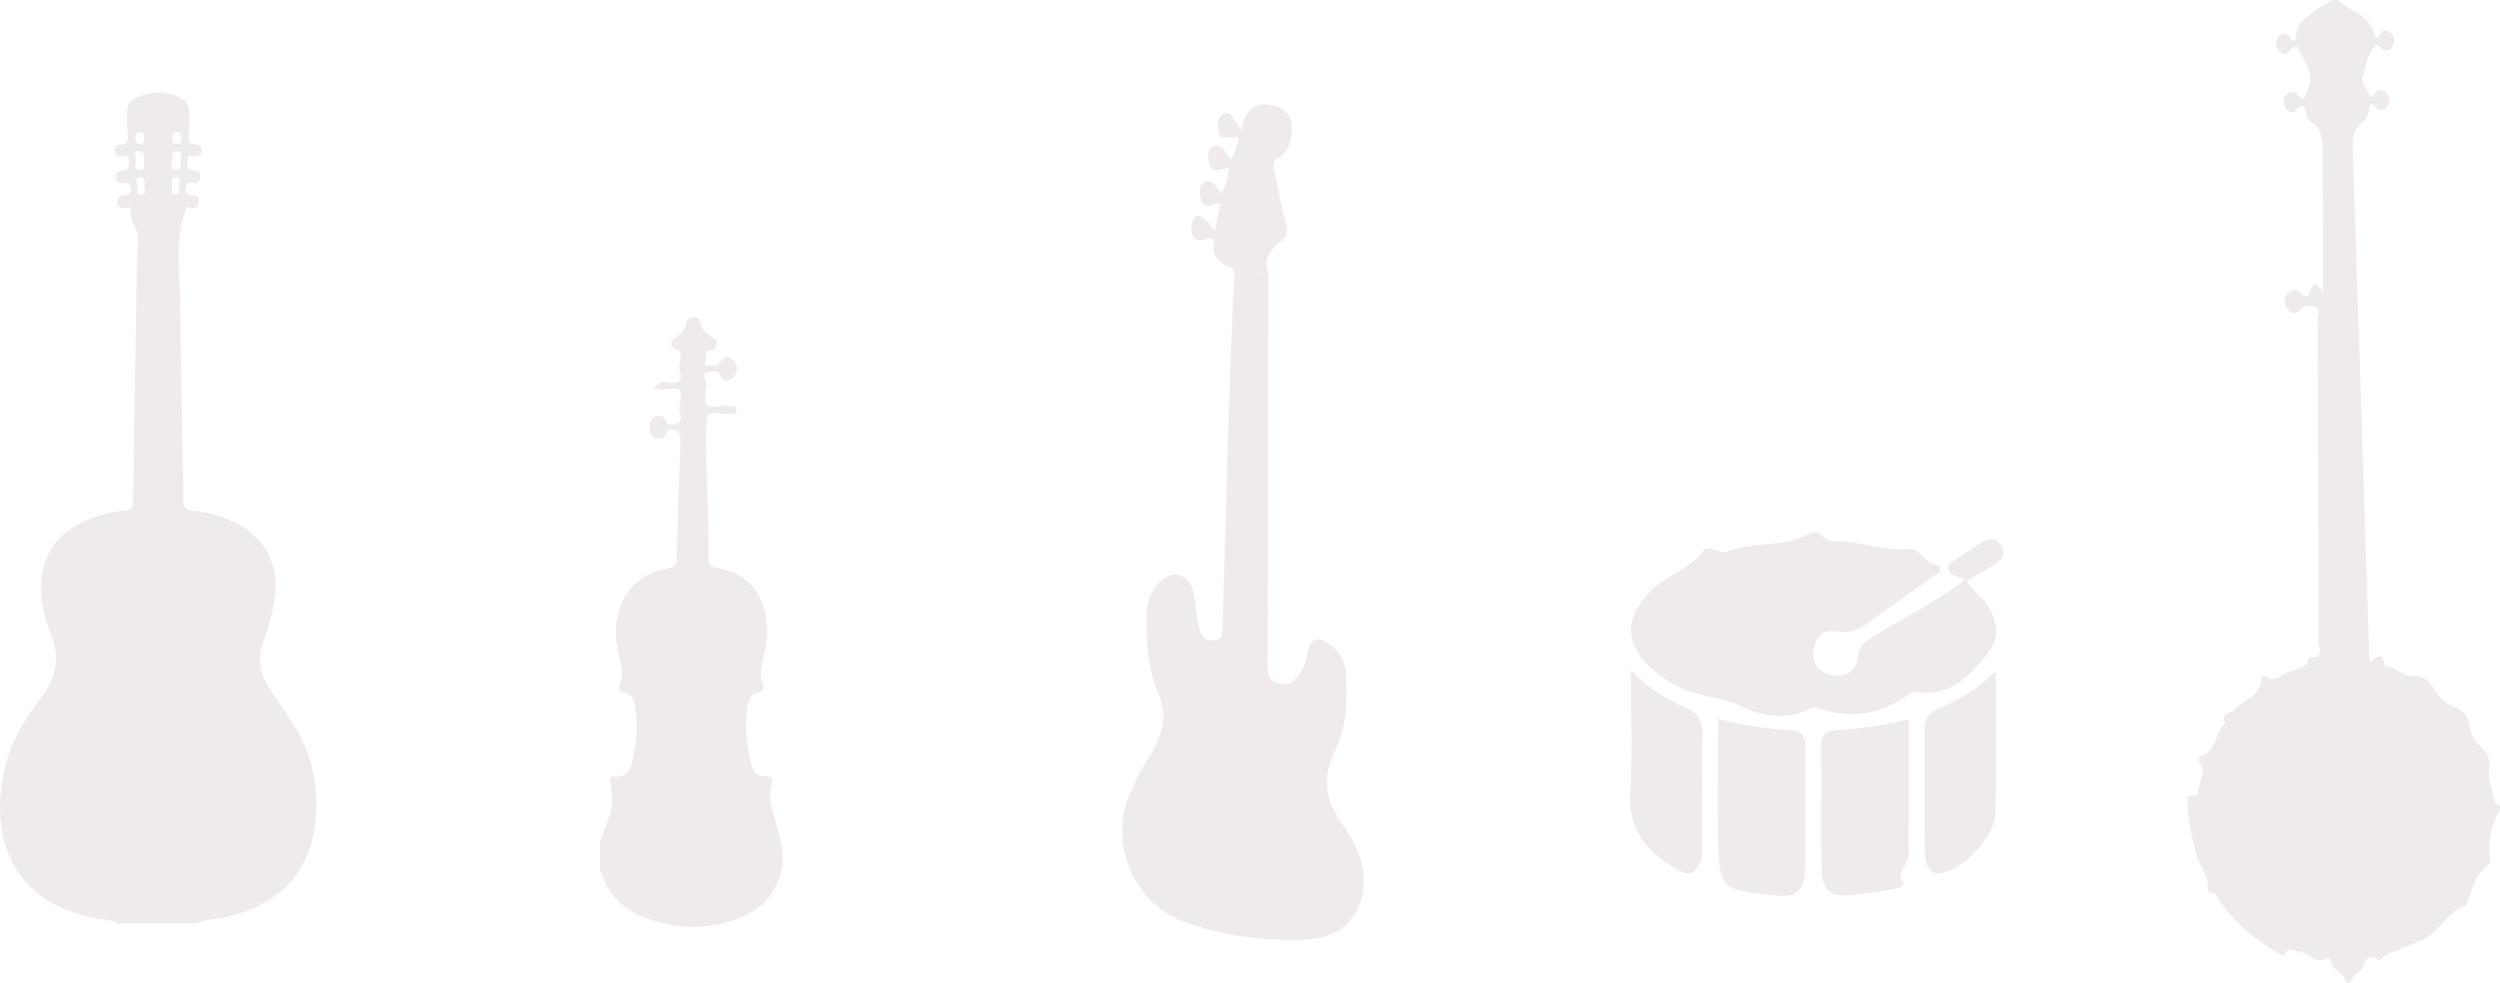 <svg xmlns="http://www.w3.org/2000/svg" viewBox="0 0 1149.27 451.92"><defs><style>.cls-1,.cls-3{fill:#b49c9c;}.cls-1,.cls-2{opacity:0.2;}</style></defs><title>Asset 18</title><g id="Layer_2" data-name="Layer 2"><g id="Layer_1-2" data-name="Layer 1"><path class="cls-1" d="M54.22,424.57c-3.17-2.09-6.93-1.7-10.41-2.39-44.33-8.85-49-45.79-40-74.73,3.1-10,9-18.54,15.18-26.82,6.66-9,8.82-18.08,4.49-28.91-3.12-7.82-5.17-16.1-4.46-24.82,1.08-13.12,8-21.85,19.66-27.24a57.12,57.12,0,0,1,18.73-4.92c3.14-.3,3.71-1.52,3.75-4.35.34-25.64.81-51.28,1.26-76.91.26-14.48.4-29,.92-43.44.19-5.12-4.25-9-3.25-14.23.24-1.29-1.18-.32-1.8-.23-2,.28-3.84,0-4.27-2.29s1.14-3.43,3.19-3.52c2.4-.1,3.21-1,2.79-3.41-.35-2-.71-2.88-3.11-2.17a2.81,2.81,0,0,1-3.53-2.65c-.21-2,1.07-3.09,3-3.11,3.34,0,2.8-2.28,2.93-4.5.22-3.59-2.06-1.78-3.51-1.9s-2.62-.66-2.87-2.27.44-3.27,2.19-3.28c4.25,0,3.63-2.87,3.54-5.5-.06-2-.2-4-.27-6-.27-7.83.79-9.21,8.44-11.55A19.58,19.58,0,0,1,77.15,43c8.74,2,10.19,4,9.92,12.91-.08,2.5-.13,5-.31,7.49-.11,1.6.41,2.62,2.06,2.76,2.21.2,4.24.79,3.67,3.51-.73,3.4-3.48,2.12-6.1,1.87.09,3.06-2.09,6.78,3.63,7,1.52.06,2.29,1.39,2.11,2.89a2.84,2.84,0,0,1-3.49,2.71c-2.29-.64-2.86,0-3.17,2.1-.35,2.3.26,3.39,2.75,3.47,2,.06,3.63,1.18,3.24,3.49s-2.3,2.91-4.2,2.23c-2.16-.77-1.77.54-2.19,1.78-4.82,14.2-2.34,28.79-2.2,43.21.28,29.63,1,59.26,1.43,88.89,0,3.64.68,5.26,4.75,5.52a51.33,51.33,0,0,1,15,3.61c17.55,6.77,25.62,21.34,21.68,39.75a131.75,131.75,0,0,1-4.77,17.3c-2.76,7.61-1.42,14.36,2.87,20.84,3.58,5.41,7.22,10.79,10.73,16.24,8.92,13.85,12.17,29.12,10.41,45.34-2.52,23.32-16.46,37.88-40.87,43.64-4.6,1.09-9.46.94-13.86,3ZM83.35,73.17c-.88-1.07,1-3.72-1.81-3.66-3.47.08-1.84,3.41-2.46,5.19-.4,1.15-.58,3.8,2.06,3.47C84.2,77.8,82.4,75,83.35,73.17ZM66.2,74.81c-.21-2.24.91-5.07-2.28-5.37-2.37-.22-1.78,2.15-1.53,3.35.37,1.86-1.23,4.88,2,5.32C67.15,78.49,66.05,76,66.2,74.81Zm-2-8.66c1.78,0,2.09-1.08,2-2.57S66,60.45,64,60.67c-1.66.18-1.75,1.63-1.78,3S62.36,66.3,64.25,66.15ZM81,60.6c-2,.51-1.73,2.12-1.79,3.6-.07,1.64,1,1.9,2.27,1.91,2.1,0,1.73-1.57,1.76-2.84C83.26,61.75,82.7,60.68,81,60.6ZM66.45,85.87c-.71-1.33,1.16-4.07-1.66-4.27S63,84,63.2,85.32s-1.29,4.19,1.85,4.12C67.49,89.38,66.29,87.3,66.45,85.87Zm12.48.27c.76.91-.85,3.29,1.54,3.24,3.35-.08,1.33-3,1.78-4.56.32-1.07.89-3.47-1.49-3.23C78.06,81.86,79.5,84.41,78.93,86.14Z"/><path class="cls-1" d="M1074.37,0c2.82,1.88,5.5,4.06,8.5,5.58a16.76,16.76,0,0,1,9,11.52,1.91,1.91,0,0,0,2.2-1.19c1.24-2.72,3.38-2.15,4.91-.83,2.18,1.88,2,4.57.5,6.82a3,3,0,0,1-4.77.46c-2.71-3.23-2.75-1.39-4.51,1-2.71,3.69-2.29,8.13-4.11,12-1,2,1.87,6,3.39,8.9.43.8,1.76-.15,2.26-1.13,1.33-2.57,3.53-2,5-.69a4.85,4.85,0,0,1,.53,6.82c-1.29,1.6-3.44,2.18-5.07.07-2.18-2.82-2.81-1.33-3.06,1a9,9,0,0,1-3.57,6.24c-3.5,2.92-4.19,7-4,11.31q2.93,88.62,5.78,177.23.93,28.45,1.84,56.91c0,.65.15,1.29.31,2.53,2.94-2.63,5.84-5.17,6.66,1.12.08.61,2.36.9,3.58,1.41,3.07,1.28,6.16,3.77,9.16,3.66,5.4-.18,7.8,2.13,10.3,6.46a18.42,18.42,0,0,0,8.51,7.46c4.67,1.86,6.74,4.29,7.44,9.3a17,17,0,0,0,5,9c3.43,3.32,4.89,6.33,4.09,11.31-.58,3.54,1.25,7.46,1.91,11.22.32,1.76,0,3.65,2.24,4.57,1.29.54,1.23,1.71.51,2.94a33,33,0,0,0-4.11,21.76c.14,1.08.08,2.19-.74,2.75-6,4.06-7.31,10.76-9.78,16.83-.3.74-.53,1.95-1,2.1-5.95,1.77-9.35,6.89-13.21,10.93-5,5.25-11.65,6.39-17.55,9.35-2.45,1.23-5.57,1.11-7.28,3.87a2.35,2.35,0,0,1-2.17.67c-4.15-3-5.56,0-6.59,3.07s-5,3.35-5.61,6.77c-.16.89-2.15,1-2.46,0-1.17-3.83-5.85-5-6.67-8.92-.24-1.19-1-2.21-1.89-1.7-5.29,3.14-8.44-2.57-12.87-3-2.37-.21-4.6-2.59-6.67,1-.92,1.57-2.78-.19-3.94-.87a82.33,82.33,0,0,1-26.36-24.05c-.89-1.28-1.22-3.15-3.47-3.11-.59,0-1.75-1.05-1.69-1.5.83-6.34-3.81-10.91-5.29-16.5a117.43,117.43,0,0,1-3.93-23.07c-.14-2.22-.09-4.08,2.95-3.76.83.09,1.94,0,1.91-1.07-.13-4.75,4.37-9.25.69-14.19a1.84,1.84,0,0,1,1-2.89c6.79-2.81,6.15-10.85,10.8-15.13-2.3-5.12,2.72-4.18,4.41-6.15,4-4.61,11.92-6,12.09-13.86,0-1.1,1.48-2,2.15-1.44,3.72,3.27,6.54-.05,9.19-1.44,3.73-2,9.61-1.09,10.56-7.19a.52.52,0,0,1,.41-.24c7,1.27,4.15-4,4.14-6.7q-.12-71.7-.5-143.41c0-2,.17-4,0-6-.14-1.53,1.61-3.87-.5-4.41s-4.56-1.87-6.85.57c-1.54,1.63-4,3-6,.44-1.82-2.26-2.93-4.69-.53-7.48,2.21-2.57,4.31-2,6.33-.06,1.84,1.77,3.42,1.71,4.08-.71,1.3-4.75,3.1-4.71,5.94.39,0-10.32,0-19.27,0-28.22-.05-13-.18-26-.18-39,0-4.58-1.09-8.56-5.09-11.31a6,6,0,0,1-1.72-1.77c-1.45-2.34-.46-9.5-6.31-2.93-.74.83-3.21-.15-4-2-.93-2.15-1.1-4.34.76-6,1.45-1.27,3.55-1.83,4.83.05,2.91,4.26,3.21.72,4.26-1.2,4.14-7.61-.7-13.54-3.83-19.67-1-1.88-2.72-1.18-3.84.62-1.44,2.31-3.53,2-5,.34-1.8-2-2.06-4.74-.09-6.8,1.45-1.52,3.52-1.92,5,.42.45.74.86,1.54,1.83,1.37,1.39-.24,1.08-1.44,1.1-2.38.12-4.74,3.71-7.32,6.77-9.9s6.82-4.35,10.28-6.47Z"/><g class="cls-2"><path class="cls-3" d="M583,125.08l-.21,137.1c0,14.95,0,29.9-.08,44.85,0,3.26,1.13,5.57,4,6.7a7.76,7.76,0,0,0,8.42-1.22c3.75-3.28,4.9-7.78,5.89-12.35,1.46-6.72,5.09-8,10.59-3.79a17.69,17.69,0,0,1,7.12,13.22c.92,12.6.21,25.25-5.42,36.62-6,12.09-3.4,22.31,3.68,32.52,5.15,7.45,9.59,15.29,9.84,24.66.44,16.81-9.16,27.7-26,28.45-19.58.87-38.88-1.37-57.33-8.43-21.55-8.25-33.14-34.54-25-56.1,3-8,7.23-15.37,11.62-22.6,5.15-8.48,6.12-17.07,2.27-26.15-4.79-11.3-5.24-23.25-5.36-35.23a21.93,21.93,0,0,1,5.2-14.75c2.47-2.92,5.53-5.07,9.55-4.22s6,4.22,6.78,7.89c1,4.53,1.41,9.19,2.17,13.78a35.27,35.27,0,0,0,1.21,4.81c1.09,3.46,3.79,3.8,6.83,3.34S562,291.45,562,289q1.51-54.3,3.19-108.59c.59-18.44,1.49-36.86,2.25-55.28Z"/><path class="cls-3" d="M583,125.08l-15.5,0c-.43-1.71-2-2.25-3.28-2.81-4.47-1.9-7-4.81-6.24-10,.45-2.93-.85-3.25-3.47-2.38-2.09.69-5,1.5-6.14-1.35a9.49,9.49,0,0,1,.43-8.21c1-1.8,2.4-1.33,3.83-.49,2.31,1.37,3.67,3.69,5.82,6.18.91-4.5,1.7-8.41,2.51-12.4-3.27,0-7.11,3.1-8.72-1.65-.93-2.72-1.41-6.9,1.48-8.25,3.73-1.74,5.32,2.77,8,5,2-3.43,2.34-7.3,3.43-11.13-3.21-.9-7.73,3.27-9.24-2.37-.77-2.9-1.15-6.94,2-7.94,4-1.28,5.38,3.44,8.09,5.93,1.87-2.4,2.28-5.33,3-8,.8-3-1.59-2-3.06-2.09-2.53-.1-5.72.93-5.95-3.26-.16-2.87-.3-6.27,2.61-7.53,3.27-1.42,4.19,2.33,5.87,4.15a20.5,20.5,0,0,1,1.87,3.14c.5-1.59.78-2.57,1.11-3.53,2.29-6.6,6.85-9.17,13.59-7.67,6.45,1.43,9.53,5.57,8.77,12.36-.52,4.67-1.67,9.13-6.29,11.8-3.29,1.9-1.69,5.17-1.24,7.64,1.43,8,3.19,15.93,5.13,23.82.7,2.81.16,4.4-2,6.38C585.07,114.18,580.53,118.23,583,125.08Z"/></g><path class="cls-1" d="M357.53,381.12c-1.8-6.83-5-13.48-2.62-20.91.66-2.07-.56-3.6-3-3.4-4.07.33-5.75-2.35-6.54-5.56-2.19-8.95-3.22-18-1.51-27.19.51-2.74,1.61-5,4.77-5.71,2.44-.57,3.08-2.34,1.89-4.6s-.8-4.91-.4-7.34c.64-3.93,1.9-7.79,2.28-11.74,1.45-14.9-4.1-30.69-22.81-33.62-3.42-.54-3.89-1.74-3.85-4.63.23-20.31-1.45-40.59-1.07-60.92.1-5.29,1.6-6.41,6.13-5.38,2.07,1.16,4.3-.94,6.47.41.69.43,1.3-.8,1.37-1.64.07-1-.3-2.54-1.3-2.24-2.22.64-4.39-1.06-6.49.16-6.68.39-7.11,0-6.46-6.7.16-1.61.85-3,0-4.81-.63-1.25-1.32-3.69.95-4.11,1.8-.34,4.33-1.46,5.65,1.36,1.52,3.25,4.17,2.83,6.07,1a5.34,5.34,0,0,0,.14-7.71c-1.93-2.07-4.51-2.29-6.13.72-1.46,2.71-3.79,1.21-5.75,1.4a1.14,1.14,0,0,1-1.17-1.68c.93-1.77-1-5.16,2.93-5.28,1.67-.05,2.18-1.44,2.42-2.76s-.33-2.18-1.76-3c-2.61-1.57-5.29-3.49-5.8-6.9-.28-1.89-1.16-2.36-3-2.44-2.12-.09-3,.69-3.34,2.66-.56,3.06-2.64,5-5.11,6.72-2.62,1.77-2.31,4.43,0,5.25,2.82,1,2.48,2.59,2.36,4.5-.1,1.65-1,3.48-.48,4.88,2,5.81-.78,6.64-5.51,5.84-3.4-1.31-4.82,1.87-7.14,3.33,2.39-1.55,4.78,1.29,7.11-.29,6.27-.22,6.29-.22,6,5.84-.07,1.47-.88,3.09-.46,4.35,1.87,5.64-.86,6.62-5.55,5.94-.82-2.32-1.81-4.47-4.9-3.67-2.83.72-3.32,2.94-3.27,5.44s.82,4.28,3.38,4.86c3.1.69,4.08-1.42,4.78-3.81,5.5-1.27,6.23,1.73,6,6.25q-1.08,26.66-1.77,53.32c-.07,2.79-1.06,3.49-3.61,3.94-9.53,1.67-17.11,6.36-21.36,15.36-3.47,7.34-3.56,15.09-2,22.93,1,5.13,3.23,10.16.62,15.53-.71,1.47.39,2.91,2.17,3.24,3.61.68,4.56,3.33,5.12,6.48,1.57,8.86.4,17.57-1.53,26.19-.81,3.59-2.8,6.36-7.34,5.87-2.34-.25-3.22,1-2.53,3.44,2.7,9.6-1.48,18-4.79,26.56v14c1,.22,1.1,1.15,1.35,1.89,3.05,9.18,9.57,15.09,18.23,18.61,14.65,5.94,29.51,6.52,44.42.71,10.74-4.19,17.59-11.67,19.67-23.19C360.63,392.71,359.07,386.93,357.53,381.12Z"/><g class="cls-2"><path class="cls-3" d="M822.64,335.62a168.73,168.73,0,0,1-32.75-5.09c0,21.16-.62,41.49.2,61.76.6,14.92,3.27,16.71,18.45,18.55,1.81.22,3.63.32,5.44.56,12.18,1.63,15.71-1.07,15.89-13.37.27-18.21-.07-36.42.15-54.62C830.09,338,828,335.93,822.64,335.62Z"/><path class="cls-3" d="M844.28,335.66c-5.62.28-7.15,2.94-7.1,8.1.18,17.9-.08,35.8.12,53.69.14,12.2,3.94,15.41,15.61,13.88,6-.78,12-1.67,18-2.72,1.62-.28,4.81-1.29,4.08-2.44-3.53-5.52,2.38-8.91,2.41-13.39.14-20.54.06-41.08.06-62.13A190.17,190.17,0,0,1,844.28,335.66Z"/><path class="cls-3" d="M774.51,325a71,71,0,0,1-24.82-17c0,20.12.86,38.28-.25,56.32-1.07,17.58,7.87,27.43,21.71,35.48,5.87,3.41,8,1.33,10.43-3.49,1.23-2.4.95-4.69,1-7,.07-17.29-.19-34.58.15-51.86C782.82,331,780.12,327.4,774.51,325Z"/><path class="cls-3" d="M891.09,325.85c-3.31,1.46-6.28,3.93-6.3,8.07-.08,19.68-.21,39.36.13,59,.07,3.67,2,8.89,6.26,8.61,10.38-.68,25.83-16.68,26.1-27.34.55-21.38.17-42.77.17-66.09C909.27,317,900.42,321.74,891.09,325.85Z"/><path class="cls-3" d="M915.45,260.45c3.7-2.29,7.79-4.87,4.09-9.95-3.08-4.23-6.8-2.51-10.3-.1-4.46,3.08-9,6.06-13.48,9.08-.78,5.58,4.54,5.11,7.21,7.27-13,10.21-28,17.24-42,26-3.69,2.31-6.45,4.41-7,9.52-.65,6.5-5.88,9.12-12,8-5.7-1.05-9-5.21-8.28-11.18s4.67-10,10.47-8.84c7.31,1.49,12-1.94,17.18-5.69,9-6.59,18.22-13,27.27-19.53,1.69-1.23,4.9-2,2.72-5.3-6.12.28-8.21-7.81-13.95-7.29-11.68,1.06-22.6-3.92-34.09-3.55-4.44.14-7.11-6.12-11.6-3.57-11.77,6.72-25.63,3.3-37.71,8.29-3.7,1.53-8.23-4-11.1-.23-6.62,8.75-17.6,11.39-24.87,19.15-11.2,11.95-11.09,23.72,1.11,34.72a81.12,81.12,0,0,0,9.57,6.91c9.51,6.31,21.27,5.56,31.65,10.47,9.28,4.39,21.32,7.24,32.23.75.82-.49,2.4,0,3.51.34,14.5,4.76,28,3,40.45-6,1.38-1,3.44-1.91,5-1.66,15.27,2.46,23.92-7.59,32.12-17.5,5.89-7.13,4.7-15.15-.3-22.82-2.62-4-7.36-6.24-9-11l-.73.14.73-.14C908.12,264.62,911.87,262.66,915.45,260.45Z"/></g></g></g></svg>